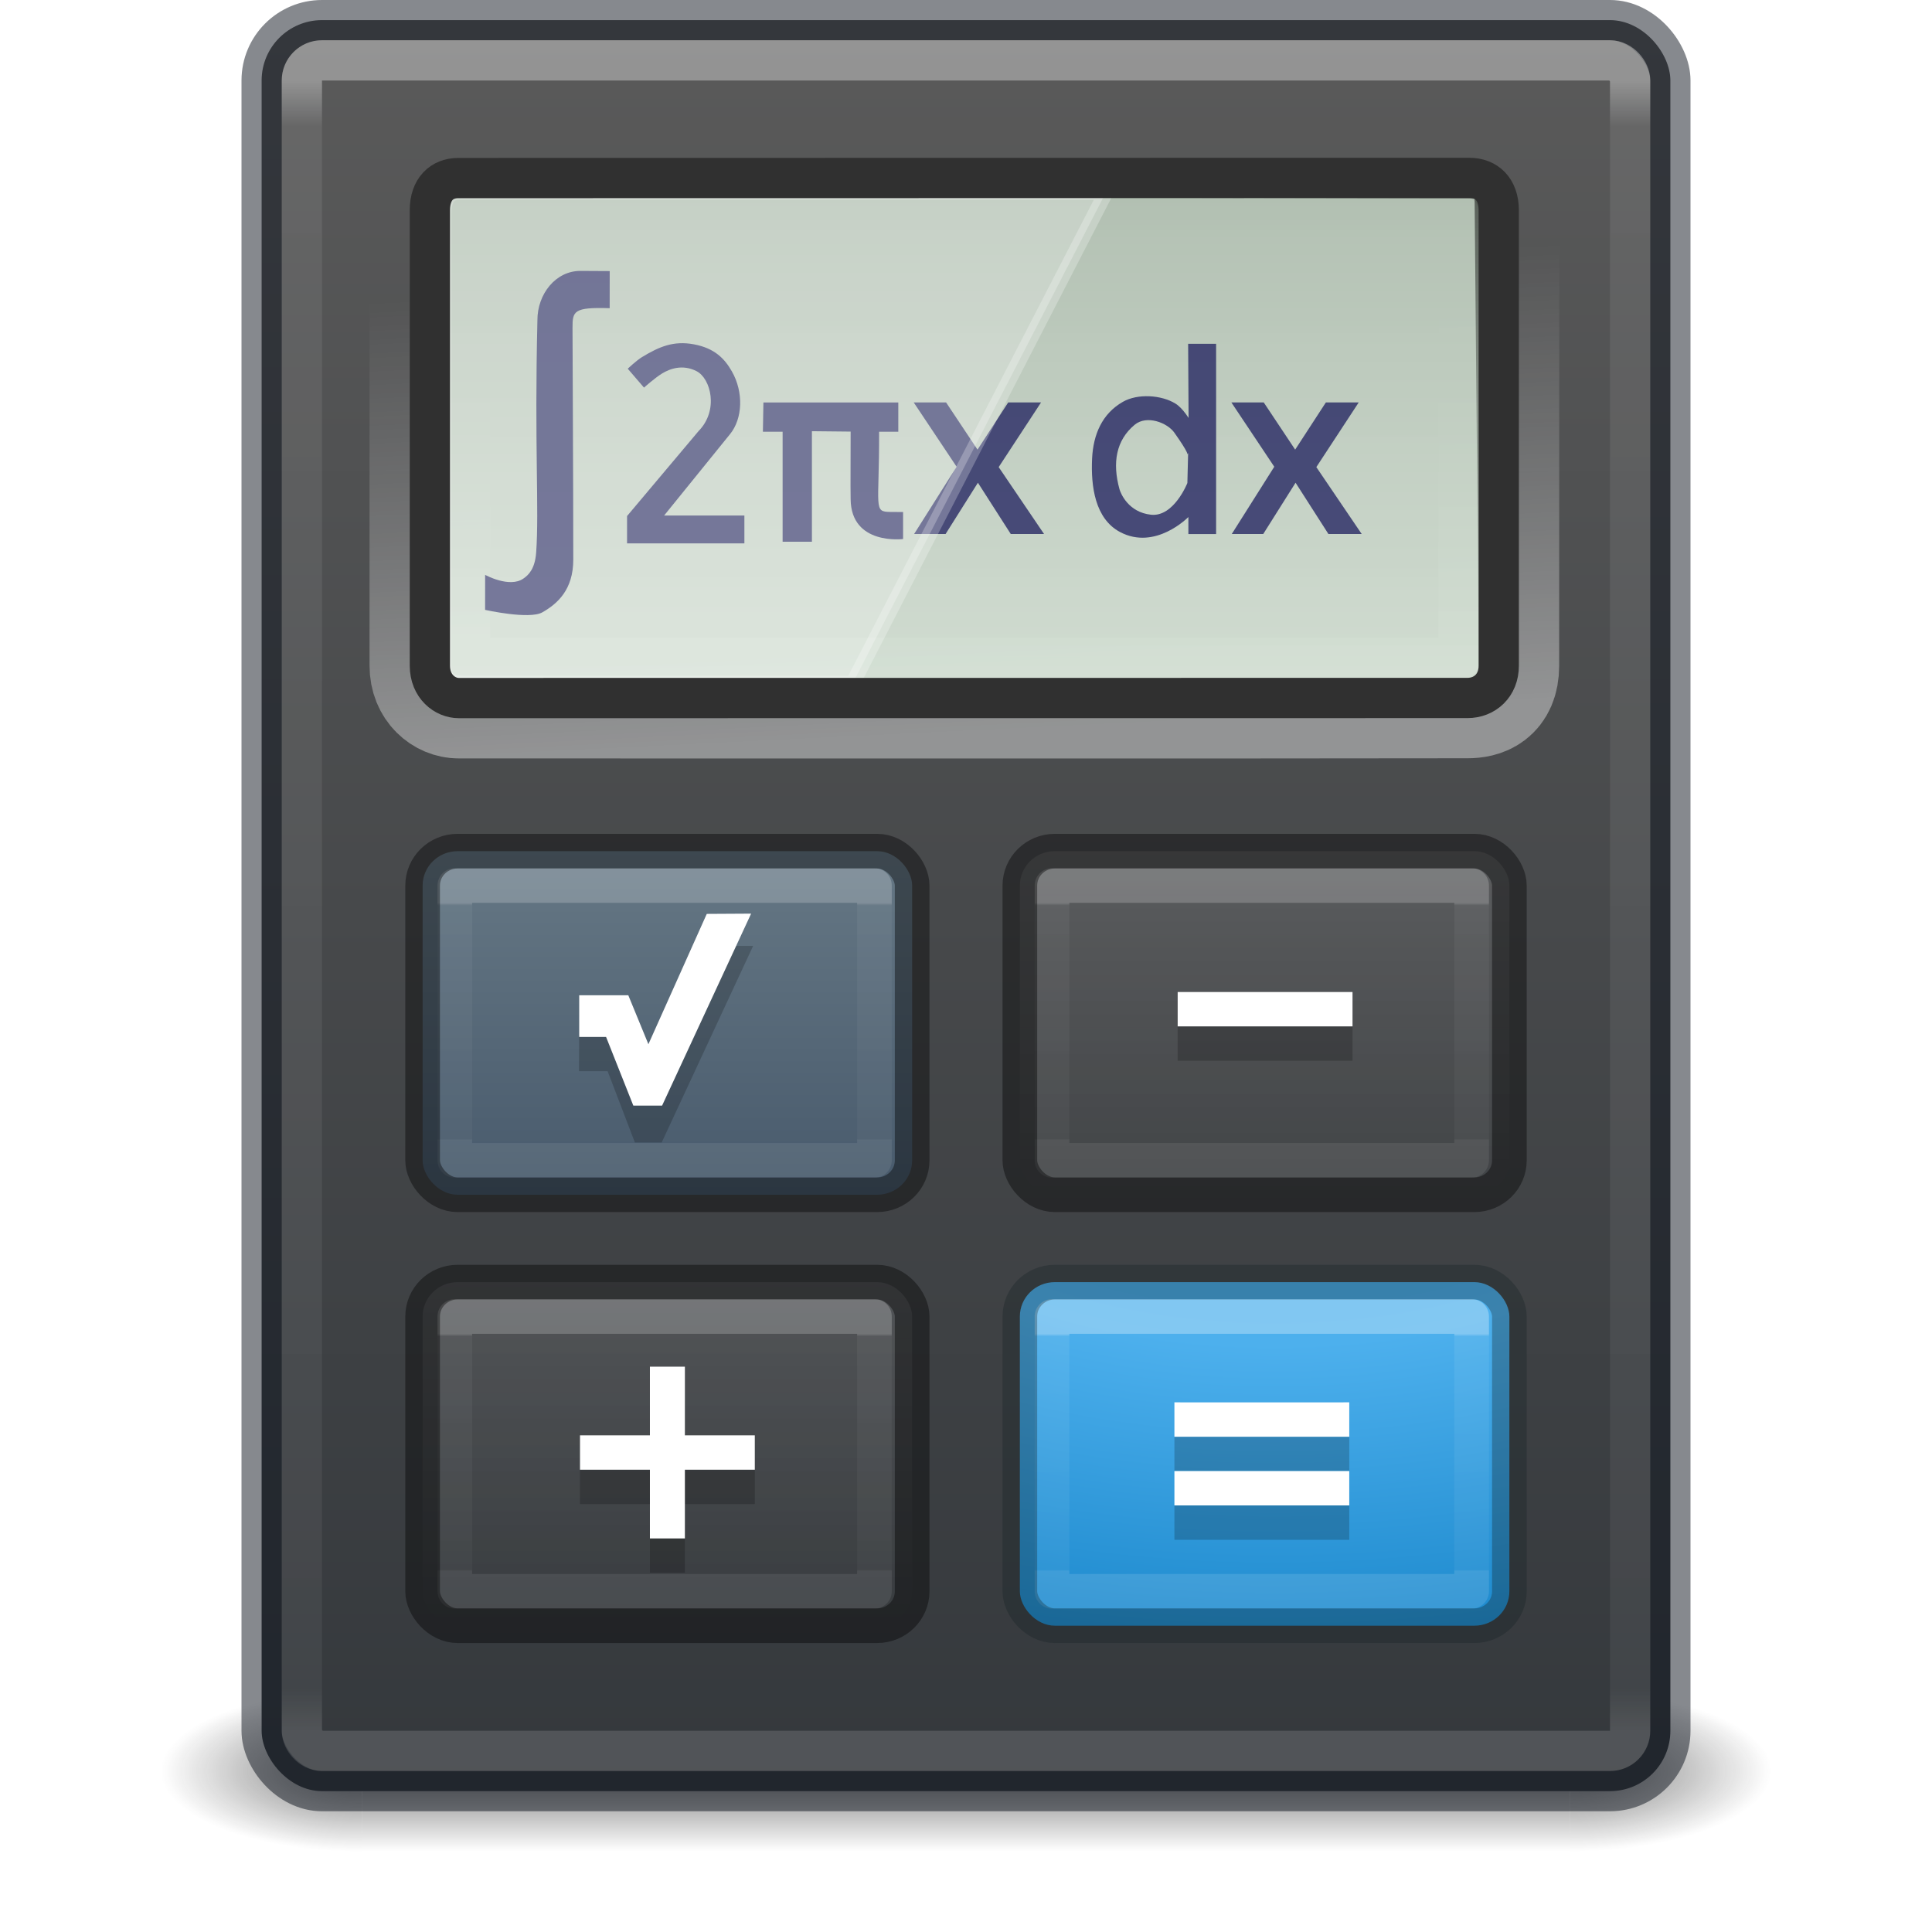 <?xml version="1.0" encoding="UTF-8" standalone="no"?>
<svg
   xmlns:dc="http://purl.org/dc/elements/1.1/"
   xmlns:cc="http://creativecommons.org/ns#"
   xmlns:rdf="http://www.w3.org/1999/02/22-rdf-syntax-ns#"
   xmlns:svg="http://www.w3.org/2000/svg"
   xmlns="http://www.w3.org/2000/svg"
   xmlns:xlink="http://www.w3.org/1999/xlink"
   xmlns:sodipodi="http://sodipodi.sourceforge.net/DTD/sodipodi-0.dtd"
   xmlns:inkscape="http://www.inkscape.org/namespaces/inkscape"
   version="1.1"
   id="svg7087"
   height="48"
   width="48"
   sodipodi:docname="com.github.SubhadeepJasu.pebbles.svg"
   inkscape:version="0.92.3 (2405546, 2018-03-11)">
  <sodipodi:namedview
     pagecolor="#ffffff"
     bordercolor="#666666"
     borderopacity="1"
     objecttolerance="10"
     gridtolerance="10"
     guidetolerance="10"
     inkscape:pageopacity="0"
     inkscape:pageshadow="2"
     inkscape:window-width="1366"
     inkscape:window-height="705"
     id="namedview79"
     showgrid="true"
     inkscape:zoom="11.313709"
     inkscape:cx="23.830423"
     inkscape:cy="24.601156"
     inkscape:window-x="0"
     inkscape:window-y="30"
     inkscape:window-maximized="1"
     inkscape:current-layer="svg7087">
    <inkscape:grid
       type="xygrid"
       id="grid906"
       empspacing="4" />
    <inkscape:grid
       type="xygrid"
       id="grid908"
       spacingx="0.5"
       spacingy="0.5"
       empspacing="2"
       dotted="true"
       color="#ffef3f"
       opacity="0.275"
       empcolor="#ffef3f"
       empopacity="0.275" />
  </sodipodi:namedview>
  <defs
     id="defs7089">
    <linearGradient
       id="linearGradient1086">
      <stop
         offset="0"
         style="stop-color:#fffeff;stop-opacity:0.102"
         id="stop1082" />
      <stop
         offset="1"
         style="stop-color:#ffffff;stop-opacity:0"
         id="stop1084" />
    </linearGradient>
    <linearGradient
       id="linearGradient1072">
      <stop
         offset="0"
         style="stop-color:#667885;stop-opacity:1"
         id="stop1068" />
      <stop
         offset="1"
         style="stop-color:#485a6c;stop-opacity:1"
         id="stop1070" />
    </linearGradient>
    <linearGradient
       id="linearGradient6307">
      <stop
         id="stop6309"
         offset="0"
         style="stop-color:#cc0000;stop-opacity:1;" />
      <stop
         id="stop6311"
         offset="1"
         style="stop-color:#cc0000;stop-opacity:0;" />
    </linearGradient>
    <linearGradient
       gradientTransform="matrix(0.556,0,0,0.585,5.667,-572.646)"
       y2="991.362"
       x2="33"
       y1="1045.362"
       x1="33"
       gradientUnits="userSpaceOnUse"
       id="linearGradient6430"
       xlink:href="#linearGradient6420" />
    <linearGradient
       id="linearGradient6420">
      <stop
         id="stop6422"
         offset="0"
         style="stop-color:#000000;stop-opacity:1;" />
      <stop
         id="stop6424"
         offset="1"
         style="stop-color:#000000;stop-opacity:0;" />
    </linearGradient>
    <linearGradient
       y2="42.728"
       x2="16.806"
       y1="20.62"
       x1="16.806"
       gradientTransform="matrix(1.248,0,0,1.665,3.618,-30.224)"
       gradientUnits="userSpaceOnUse"
       id="linearGradient4939"
       xlink:href="#linearGradient6420" />
    <linearGradient
       id="linearGradient4035">
      <stop
         offset="0"
         style="stop-color:#ffffff;stop-opacity:1"
         id="stop4037" />
      <stop
         offset="0.056"
         style="stop-color:#ffffff;stop-opacity:0.235"
         id="stop4039" />
      <stop
         offset="0.944"
         style="stop-color:#ffffff;stop-opacity:0.157"
         id="stop4041" />
      <stop
         offset="1"
         style="stop-color:#ffffff;stop-opacity:0.392"
         id="stop4043" />
    </linearGradient>
    <radialGradient
       xlink:href="#linearGradient2867-449-88-871-390-598-476-591-434-148-57-177-8-3-3-6-4-8-8-8-5-7"
       id="radialGradient5299"
       gradientUnits="userSpaceOnUse"
       gradientTransform="matrix(0,8.906,-8.344,0,107.701,-77.749)"
       cx="7.118"
       cy="9.957"
       fx="7.118"
       fy="9.957"
       r="12.672" />
    <linearGradient
       id="linearGradient2867-449-88-871-390-598-476-591-434-148-57-177-8-3-3-6-4-8-8-8-5-7">
      <stop
         offset="0"
         style="stop-color:#505050;stop-opacity:1"
         id="stop3750-1-0-7-6-6-1-3-9-3-9" />
      <stop
         offset="0.262"
         style="stop-color:#2b2b2b;stop-opacity:1"
         id="stop3752-3-7-4-0-32-8-923-0-7-0" />
      <stop
         offset="0.705"
         style="stop-color:#0a0a0a;stop-opacity:1"
         id="stop3754-1-8-5-2-7-6-7-1-9-1" />
      <stop
         offset="1"
         style="stop-color:#000000;stop-opacity:1"
         id="stop3756-1-6-2-6-6-1-96-6-0-1" />
    </linearGradient>
    <linearGradient
       y2="42.728"
       x2="16.806"
       y1="20.62"
       x1="16.806"
       gradientTransform="matrix(1.526,0,0,1.942,-0.911,-39.011)"
       gradientUnits="userSpaceOnUse"
       id="linearGradient4610"
       xlink:href="#linearGradient4035" />
    <linearGradient
       gradientUnits="userSpaceOnUse"
       y2="991.362"
       x2="33"
       y1="1045.362"
       x1="33"
       id="linearGradient6426"
       xlink:href="#linearGradient4035"
       gradientTransform="matrix(0.689,0,0,0.755,1.267,-746.075)" />
    <linearGradient
       gradientUnits="userSpaceOnUse"
       y2="1047.687"
       x2="33"
       y1="988.844"
       x1="33"
       id="linearGradient4899"
       xlink:href="#linearGradient3994-617-9-9"
       gradientTransform="matrix(0.686,0,0,0.746,1.353,-736.956)" />
    <linearGradient
       id="linearGradient3994-617-9-9">
      <stop
         offset="0"
         style="stop-color:#5a5a5a;stop-opacity:1"
         id="stop4324-9-7" />
      <stop
         offset="1"
         style="stop-color:#34383c;stop-opacity:1"
         id="stop4326-1-1" />
    </linearGradient>
    <linearGradient
       id="linearGradient3688-166-749-654">
      <stop
         offset="0"
         style="stop-color:#181818;stop-opacity:1"
         id="stop3088" />
      <stop
         offset="1"
         style="stop-color:#181818;stop-opacity:0"
         id="stop3090" />
    </linearGradient>
    <linearGradient
       id="linearGradient3688-464-309-604">
      <stop
         offset="0"
         style="stop-color:#181818;stop-opacity:1"
         id="stop3094" />
      <stop
         offset="1"
         style="stop-color:#181818;stop-opacity:0"
         id="stop3096" />
    </linearGradient>
    <linearGradient
       id="linearGradient3702-501-757-795">
      <stop
         offset="0"
         style="stop-color:#181818;stop-opacity:0"
         id="stop3100" />
      <stop
         offset="0.5"
         style="stop-color:#181818;stop-opacity:1"
         id="stop3102" />
      <stop
         offset="1"
         style="stop-color:#181818;stop-opacity:0"
         id="stop3104" />
    </linearGradient>
    <linearGradient
       y2="39.999"
       x2="25.058"
       y1="47.028"
       x1="25.058"
       gradientTransform="matrix(1.071,0,0,0.571,-1.786,1023.505)"
       gradientUnits="userSpaceOnUse"
       id="linearGradient10158"
       xlink:href="#linearGradient3702-501-757-795" />
    <radialGradient
       r="2.5"
       fy="43.5"
       fx="4.993"
       cy="43.5"
       cx="4.993"
       gradientTransform="matrix(1.977,0,0,0.8,-18.814,-1083.162)"
       gradientUnits="userSpaceOnUse"
       id="radialGradient10161"
       xlink:href="#linearGradient3688-464-309-604" />
    <radialGradient
       r="2.5"
       fy="43.5"
       fx="4.996"
       cy="43.5"
       cx="4.996"
       gradientTransform="matrix(2.004,2.1079247e-7,-5.1366217e-8,0.8,28.988,1013.562)"
       gradientUnits="userSpaceOnUse"
       id="radialGradient10164"
       xlink:href="#linearGradient3688-166-749-654" />
    <linearGradient
       id="linearGradient3600-4">
      <stop
         id="stop3602-7"
         style="stop-color:#f4f4f4;stop-opacity:1"
         offset="0" />
      <stop
         id="stop3604-6"
         style="stop-color:#dbdbdb;stop-opacity:1"
         offset="1" />
    </linearGradient>
    <linearGradient
       id="linearGradient3977">
      <stop
         id="stop3979"
         style="stop-color:#ffffff;stop-opacity:1"
         offset="0" />
      <stop
         id="stop3981"
         style="stop-color:#ffffff;stop-opacity:0.235"
         offset="0.036" />
      <stop
         id="stop3983"
         style="stop-color:#ffffff;stop-opacity:0.157"
         offset="0.951" />
      <stop
         id="stop3985"
         style="stop-color:#ffffff;stop-opacity:0.392"
         offset="1" />
    </linearGradient>
    <linearGradient
       id="linearGradient3104-5-8">
      <stop
         id="stop3106-2-4"
         style="stop-color:#aaaaaa;stop-opacity:1"
         offset="0" />
      <stop
         id="stop3108-5-5"
         style="stop-color:#c8c8c8;stop-opacity:1"
         offset="1" />
    </linearGradient>
    <linearGradient
       y2="3.364"
       x2="22.004"
       y1="47.813"
       x1="22.004"
       gradientTransform="matrix(0.669,0,0,0.67,7.32,4.692)"
       gradientUnits="userSpaceOnUse"
       id="linearGradient11036"
       xlink:href="#linearGradient3104-5-8" />
    <linearGradient
       y2="43"
       x2="24"
       y1="5.564"
       x1="24"
       gradientTransform="matrix(0.568,0,0,0.757,10.378,4.34)"
       gradientUnits="userSpaceOnUse"
       id="linearGradient11040"
       xlink:href="#linearGradient3977" />
    <linearGradient
       y2="47.013"
       x2="25.132"
       y1="0.985"
       x1="25.132"
       gradientTransform="matrix(0.629,0,0,0.63,8.914,6.412)"
       gradientUnits="userSpaceOnUse"
       id="linearGradient11043"
       xlink:href="#linearGradient3600-4" />
    <linearGradient
       y2="1015.362"
       x2="32"
       y1="1017.87"
       x1="32"
       spreadMethod="reflect"
       gradientTransform="matrix(0.682,0,0,1.4,1.5,-398.144)"
       gradientUnits="userSpaceOnUse"
       id="linearGradient11058"
       xlink:href="#linearGradient6307" />
    <linearGradient
       x1="39"
       y1="7.007"
       x2="39"
       y2="47.986"
       id="linearGradient3058"
       xlink:href="#linearGradient3924-1"
       gradientUnits="userSpaceOnUse"
       gradientTransform="translate(-5,-5)" />
    <linearGradient
       id="linearGradient3924-1">
      <stop
         id="stop3926-3"
         style="stop-color:#ffffff;stop-opacity:1"
         offset="0" />
      <stop
         id="stop3928-91"
         style="stop-color:#ffffff;stop-opacity:0.235"
         offset="0.028" />
      <stop
         id="stop3930-6"
         style="stop-color:#ffffff;stop-opacity:0.157"
         offset="0.974" />
      <stop
         id="stop3932-6"
         style="stop-color:#ffffff;stop-opacity:0.392"
         offset="1" />
    </linearGradient>
    <linearGradient
       gradientTransform="translate(-32,-5.825)"
       inkscape:collect="always"
       xlink:href="#linearGradient6420"
       id="linearGradient5514"
       x1="64.634"
       y1="10.926"
       x2="64.634"
       y2="46.313"
       gradientUnits="userSpaceOnUse" />
    <filter
       inkscape:collect="always"
       style="color-interpolation-filters:sRGB"
       id="filter5580"
       x="-0.035"
       width="1.07"
       y="-0.076"
       height="1.153">
      <feGaussianBlur
         inkscape:collect="always"
         stdDeviation="1.112"
         id="feGaussianBlur5582" />
    </filter>
    <linearGradient
       gradientTransform="matrix(0.298,0,0,0.455,4.563,27.725)"
       gradientUnits="userSpaceOnUse"
       y2="-24.098"
       x2="65.006"
       y1="-50.261"
       x1="65.036"
       id="linearGradient5182"
       xlink:href="#linearGradient5176" />
    <linearGradient
       id="linearGradient5176">
      <stop
         id="stop5178"
         offset="0"
         style="stop-color:#000000;stop-opacity:1;" />
      <stop
         id="stop5180"
         offset="1"
         style="stop-color:#000000;stop-opacity:0.474" />
    </linearGradient>
    <linearGradient
       gradientTransform="matrix(0.298,0,0,0.455,4.861,27.725)"
       gradientUnits="userSpaceOnUse"
       y2="-22.753"
       x2="55.771"
       y1="-51.253"
       x1="55.771"
       id="linearGradient4953"
       xlink:href="#linearGradient5010" />
    <linearGradient
       id="linearGradient5010">
      <stop
         offset="0"
         style="stop-color:#b1bfb1;stop-opacity:1"
         id="stop5012" />
      <stop
         offset="1"
         style="stop-color:#dae6da;stop-opacity:0.941"
         id="stop5014" />
    </linearGradient>
    <linearGradient
       gradientTransform="matrix(0.298,0,0,0.455,4.563,27.725)"
       gradientUnits="userSpaceOnUse"
       y2="-46.019"
       x2="64.175"
       y1="-20.916"
       x1="64.983"
       id="linearGradient5190"
       xlink:href="#linearGradient5184" />
    <linearGradient
       id="linearGradient5184">
      <stop
         id="stop5186"
         offset="0"
         style="stop-color:#ffffff;stop-opacity:1;" />
      <stop
         id="stop5188"
         offset="1"
         style="stop-color:#ffffff;stop-opacity:0;" />
    </linearGradient>
    <linearGradient
       x1="24"
       y1="7.813"
       x2="24"
       y2="39.683"
       id="linearGradient4650-6-72-7-6"
       xlink:href="#linearGradient3924-1-2-0-5-4"
       gradientUnits="userSpaceOnUse"
       gradientTransform="matrix(0.282,0,0,0.185,24.588,20.985)" />
    <linearGradient
       id="linearGradient3924-1-2-0-5-4">
      <stop
         id="stop3926-3-4-9-8-4"
         style="stop-color:#ffffff;stop-opacity:1"
         offset="0" />
      <stop
         id="stop3928-91-8-1-3-9"
         style="stop-color:#ffffff;stop-opacity:0.235"
         offset="0.011" />
      <stop
         id="stop3930-6-9-1-4-0"
         style="stop-color:#ffffff;stop-opacity:0.157"
         offset="0.994" />
      <stop
         id="stop3932-6-2-6-7-8"
         style="stop-color:#ffffff;stop-opacity:0.392"
         offset="1" />
    </linearGradient>
    <linearGradient
       x1="14.175"
       y1="30.426"
       x2="14.175"
       y2="40.416"
       id="linearGradient5310"
       xlink:href="#linearGradient5221-1-5"
       gradientUnits="userSpaceOnUse"
       gradientTransform="matrix(0.869,0,0,0.854,18.753,-4.887)" />
    <linearGradient
       id="linearGradient5221-1-5">
      <stop
         id="stop5223-0-5"
         style="stop-color:#fffeff;stop-opacity:0.102"
         offset="0" />
      <stop
         id="stop5225-4-3"
         style="stop-color:#ffffff;stop-opacity:0"
         offset="1" />
    </linearGradient>
    <linearGradient
       x1="24"
       y1="7.813"
       x2="24"
       y2="39.683"
       id="linearGradient4650-6-72-7"
       xlink:href="#linearGradient3924-1-2-0-5-4"
       gradientUnits="userSpaceOnUse"
       gradientTransform="matrix(0.282,0,0,0.185,9.75,20.985)" />
    <linearGradient
       x1="14.175"
       y1="30.426"
       x2="14.175"
       y2="40.416"
       id="linearGradient5252"
       xlink:href="#linearGradient1072"
       gradientUnits="userSpaceOnUse"
       gradientTransform="matrix(0.869,0,0,0.854,3.916,-4.887)" />
    <linearGradient
       x1="24"
       y1="7.813"
       x2="24"
       y2="39.683"
       id="linearGradient4650-6-72"
       xlink:href="#linearGradient3924-1-2-0-5-4"
       gradientUnits="userSpaceOnUse"
       gradientTransform="matrix(0.282,0,0,0.185,9.75,31.692)" />
    <linearGradient
       x1="14.175"
       y1="30.426"
       x2="14.175"
       y2="40.416"
       id="linearGradient5227"
       xlink:href="#linearGradient1086"
       gradientUnits="userSpaceOnUse"
       gradientTransform="matrix(0.869,0,0,0.854,3.916,5.82)" />
    <linearGradient
       x1="24"
       y1="7.813"
       x2="24"
       y2="39.683"
       id="linearGradient4650-6"
       xlink:href="#linearGradient3924-1-2-0-5-4"
       gradientUnits="userSpaceOnUse"
       gradientTransform="matrix(0.282,0,0,0.185,24.588,31.692)" />
    <radialGradient
       cx="6.73"
       cy="9.957"
       r="12.672"
       fx="6.2"
       fy="9.957"
       id="radialGradient4685"
       xlink:href="#linearGradient2867-449-88-871-390-598-476-591-434-148-57-177-8-3-3-6-4-8-8-8-8"
       gradientUnits="userSpaceOnUse"
       gradientTransform="matrix(0,2.079,-3.636,0,67.884,13.324)" />
    <linearGradient
       id="linearGradient2867-449-88-871-390-598-476-591-434-148-57-177-8-3-3-6-4-8-8-8-8">
      <stop
         id="stop3750-1-0-7-6-6-1-3-9-2"
         style="stop-color:#39a9e9;stop-opacity:1"
         offset="0" />
      <stop
         id="stop3752-3-7-4-0-32-8-923-0-9"
         style="stop-color:#4db0ed;stop-opacity:1"
         offset="0.262" />
      <stop
         id="stop3754-1-8-5-2-7-6-7-1-9"
         style="stop-color:#1b88cc;stop-opacity:1"
         offset="0.539" />
      <stop
         id="stop3756-1-6-2-6-6-1-96-6-7"
         style="stop-color:#1b88cc;stop-opacity:1"
         offset="1" />
    </linearGradient>
  </defs>
  <g
     transform="translate(0,-1004.362)"
     id="g10676"
     style="opacity:0.6">
    <rect
       width="5"
       height="4"
       x="39"
       y="1046.362"
       id="rect2801"
       style="opacity:1;fill:url(#radialGradient10164);fill-opacity:1;stroke:none" />
    <rect
       width="5"
       height="4"
       x="-9"
       y="-1050.362"
       transform="scale(-1)"
       id="rect3696"
       style="opacity:1;fill:url(#radialGradient10161);fill-opacity:1;stroke:none" />
    <rect
       width="30"
       height="4"
       x="9"
       y="1046.362"
       id="rect3700"
       style="opacity:1;fill:url(#linearGradient10158);fill-opacity:1;stroke:none" />
  </g>
  <rect
     style="fill:url(#linearGradient4899);stroke:none"
     id="rect4897"
     y="0.5"
     x="6.5"
     ry="1.5"
     rx="1.5"
     height="44"
     width="35" />
  <rect
     width="35"
     height="44"
     rx="1.5"
     ry="1.5"
     x="6.5"
     y="0.5"
     id="rect3993"
     style="opacity:0.5;fill:none;stroke:#0e141f;stroke-width:1;stroke-opacity:1" />
  <rect
     ry="0.5"
     rx="0.5"
     width="33"
     height="42"
     x="7.5"
     y="1.5"
     id="rect6741-5-0-2-3"
     style="fill:none;stroke:url(#linearGradient3058);stroke-width:1;stroke-linecap:round;stroke-linejoin:round;stroke-miterlimit:4;stroke-dasharray:none;stroke-dashoffset:0;stroke-opacity:1;font-variant-east_asian:normal;opacity:0.35;vector-effect:none;fill-opacity:1" />
  <path
     inkscape:connector-curvature="0"
     id="rect5156"
     d="m 11.291,4.277 25.217,0.147 c 0.374,0.002 0.732,0.274 0.732,0.796 l -0.003,11.319 c -2.06e-4,0.682 -0.437,0.8 -0.776,0.8 -6.339,0.01 -16.625,0.004 -25.065,0.004 -0.339,-8e-6 -0.715,-0.283 -0.715,-0.806 V 5.22 c 0,-0.522 0.273,-0.943 0.611,-0.943 z"
     style="color:#000000;display:inline;overflow:visible;visibility:visible;opacity:0.4;fill:none;stroke:url(#linearGradient5190);stroke-width:3;stroke-linecap:round;stroke-linejoin:bevel;stroke-miterlimit:4;stroke-dasharray:none;stroke-dashoffset:0;stroke-opacity:1;marker:none;paint-order:fill markers stroke;enable-background:accumulate"
     sodipodi:nodetypes="csssscsssc" />
  <path
     inkscape:connector-curvature="0"
     id="rect5158"
     d="m 11.313,4.428 25.195,-0.005 c 0.453,-8.4e-5 0.728,0.276 0.728,0.798 v 11.317 c 0,0.522 -0.286,0.801 -0.775,0.801 l -25.065,0.002 c -0.384,3.2e-5 -0.715,-0.171 -0.715,-0.693 V 5.13 c 0,-0.438 0.294,-0.702 0.632,-0.702 z"
     style="color:#000000;display:inline;overflow:visible;visibility:visible;fill:url(#linearGradient4953);fill-opacity:1;fill-rule:nonzero;stroke:none;stroke-width:0.368;stroke-linejoin:bevel;stroke-miterlimit:4;stroke-dasharray:none;marker:none;paint-order:fill markers stroke;enable-background:accumulate"
     sodipodi:nodetypes="sssssssss" />
  <path
     inkscape:connector-curvature="0"
     id="rect5160"
     d="m 11.459,4.733 24.99,0.004 c 0.261,3.92e-5 0.464,0.23 0.464,0.519 V 16.501 c 0,0.29 -0.225,0.523 -0.532,0.523 l -24.93,0.019 c -0.318,2.4e-4 -0.466,-0.158 -0.466,-0.462 l -0.007,-11.323 c -2.22e-4,-0.29 0.238,-0.523 0.482,-0.523 z"
     style="opacity:0.05;fill:none;stroke:url(#linearGradient5182);stroke-width:0.368;stroke-linecap:round;stroke-linejoin:bevel;stroke-miterlimit:4;stroke-dasharray:none;stroke-dashoffset:0;stroke-opacity:1;paint-order:fill markers stroke"
     sodipodi:nodetypes="sssssssss" />
  <path
     sodipodi:nodetypes="cscscccssccc"
     inkscape:connector-curvature="0"
     id="path6175"
     d="m 15.148,6.735 -0.729,-0.004 c -0.608,-0.003 -1.071,0.571 -1.067,1.229 -0.075,3.129 0.045,4.704 -0.031,5.766 -0.03,0.414 -0.195,0.564 -0.316,0.647 -0.345,0.244 -0.952,-0.091 -0.952,-0.091 l -0.001,0.87 c 0,0 1.099,0.246 1.423,0.061 0.375,-0.214 0.768,-0.561 0.768,-1.31 0,-2.033 -0.019,-5.208 -0.019,-5.754 -5.12e-4,-0.418 0.023,-0.521 0.923,-0.492 z"
     style="opacity:0.8;fill:#272863;fill-opacity:1;stroke:none;stroke-width:0.059;stroke-linecap:butt;stroke-linejoin:miter;stroke-miterlimit:4;stroke-dasharray:none;stroke-opacity:1" />
  <path
     sodipodi:nodetypes="cszcccccccssscc"
     inkscape:connector-curvature="0"
     id="path6720"
     d="m 16,9.63 c 0,0 0.265,-0.237 0.446,-0.349 0.193,-0.119 0.511,-0.238 0.861,-0.059 0.35,0.179 0.559,0.969 0.047,1.49 l -1.775,2.109 V 13.5 h 2.915 V 12.808 H 16.5 l 1.639,-2.024 C 18.448,10.404 18.481,9.748 18.182,9.225 18.006,8.916 17.759,8.652 17.242,8.555 16.736,8.46 16.379,8.611 15.947,8.874 15.817,8.953 15.596,9.16 15.596,9.16 Z"
     style="opacity:0.8;fill:#272863;fill-opacity:1;stroke:none;stroke-width:0.029;stroke-linecap:butt;stroke-linejoin:miter;stroke-miterlimit:4;stroke-dasharray:none;stroke-opacity:1" />
  <path
     sodipodi:nodetypes="ccccsccscccccccc"
     inkscape:connector-curvature="0"
     id="path6722"
     d="m 18.967,10 h 3.351 l 0,0.726 h -0.477 c 0.007,1.908 -0.153,1.99 0.286,1.993 l 0.31,0.002 v 0.671 c 0,0 -1.292,0.164 -1.303,-0.989 l -0.003,-0.346 0.003,-1.334 -0.962,-0.01 0,2.746 h -0.728 l 0,-2.733 h -0.49 z"
     style="opacity:0.8;fill:#272863;fill-opacity:1;stroke:none;stroke-width:0.148px;stroke-linecap:butt;stroke-linejoin:miter;stroke-opacity:1" />
  <path
     sodipodi:nodetypes="ccccccccccccc"
     inkscape:connector-curvature="0"
     id="path6724"
     d="m 22.701,9.998 h 0.804 l 0.781,1.173 0.763,-1.173 h 0.816 l -1.053,1.607 1.127,1.662 h -0.827 l -0.816,-1.274 -0.803,1.274 h -0.782 l 1.056,-1.671 z"
     style="opacity:0.8;fill:#272863;fill-opacity:1;stroke:none;stroke-width:0.015;stroke-linecap:butt;stroke-linejoin:miter;stroke-miterlimit:4;stroke-dasharray:none;stroke-opacity:1" />
  <path
     sodipodi:nodetypes="cccccsssssccssssccc"
     inkscape:connector-curvature="0"
     id="path6741"
     d="m 29.519,8.542 h 0.695 V 13.269 H 29.525 V 12.845 c 0,0 -0.819,0.842 -1.7,0.372 -0.617,-0.33 -0.726,-1.129 -0.692,-1.828 0.029,-0.594 0.248,-1.111 0.765,-1.406 0.369,-0.211 0.956,-0.171 1.304,0.043 0.182,0.112 0.347,0.369 0.478,0.612 0.072,0.133 0.045,0.241 0.045,0.241 L 29.5,11.29 c 0,0 0.045,-0.02 -0.323,-0.54 C 29,10.5 28.491,10.305 28.192,10.552 27.726,10.938 27.633,11.5 27.813,12.153 c 0.03,0.108 0.222,0.574 0.781,0.635 C 29.165,12.851 29.5,12 29.5,12 l 0.032,-1.264 z"
     style="opacity:0.8;fill:#272863;fill-opacity:1;stroke:none;stroke-width:0.015;stroke-linecap:butt;stroke-linejoin:miter;stroke-miterlimit:4;stroke-dasharray:none;stroke-opacity:1" />
  <path
     style="opacity:0.7;fill:none;stroke:url(#linearGradient5514);stroke-width:1px;stroke-linecap:butt;stroke-linejoin:miter;stroke-opacity:1;filter:url(#filter5580)"
     d="M -6.351,39.199 -5.875,4.3 l 75.5,0.125 0.312,34.562"
     id="path5258"
     inkscape:connector-curvature="0"
     sodipodi:nodetypes="cccc"
     transform="matrix(0.342,0,0,0.342,12.994,3.243)" />
  <path
     sodipodi:nodetypes="sccssss"
     style="opacity:0.25;fill:#ffffff;fill-opacity:1;stroke:#ffffff;stroke-width:0.366;stroke-linecap:round;stroke-linejoin:miter;stroke-miterlimit:4;stroke-dasharray:none;stroke-dashoffset:0;stroke-opacity:1;paint-order:fill markers stroke"
     d="m 11.422,4.778 16.053,0.004 -6.289,12.192 H 11.552 c -0.334,0 -0.519,-0.083 -0.519,-0.424 V 5.297 c 0,-0.365 0.128,-0.519 0.389,-0.519 z"
     id="path4931"
     inkscape:connector-curvature="0" />
  <path
     inkscape:connector-curvature="0"
     id="rect5162"
     d="m 11.382,4.424 25.122,-0.004 c 0.43,-6.77e-5 0.732,0.282 0.732,0.804 l -1.4e-5,11.317 c 0,0.491 -0.349,0.8 -0.777,0.8 l -25.061,0.002 c -0.339,3e-5 -0.718,-0.283 -0.718,-0.806 V 5.22 c 0,-0.522 0.299,-0.796 0.702,-0.796 z"
     style="color:#000000;display:inline;overflow:visible;visibility:visible;opacity:1;fill:none;stroke:#303030;stroke-width:1;stroke-linecap:round;stroke-linejoin:bevel;stroke-miterlimit:4;stroke-dasharray:none;stroke-dashoffset:0;stroke-opacity:1;marker:none;paint-order:fill markers stroke;enable-background:accumulate"
     sodipodi:nodetypes="cssssssssc" />
  <path
     sodipodi:nodetypes="ccccccccccccc"
     inkscape:connector-curvature="0"
     id="path6724-7"
     d="m 30.593,9.998 h 0.804 l 0.781,1.173 0.763,-1.173 h 0.816 l -1.053,1.607 1.127,1.662 h -0.827 l -0.816,-1.274 -0.803,1.274 h -0.782 l 1.056,-1.671 z"
     style="opacity:0.8;fill:#272863;fill-opacity:1;stroke:none;stroke-width:0.015;stroke-linecap:butt;stroke-linejoin:miter;stroke-miterlimit:4;stroke-dasharray:none;stroke-opacity:1" />
  <rect
     width="12.162"
     height="8.536"
     rx="0.869"
     ry="0.854"
     x="25.338"
     y="31.854"
     id="rect5505-21-0"
     style="color:#000000;display:inline;overflow:visible;visibility:visible;fill:url(#radialGradient4685);fill-opacity:1;fill-rule:nonzero;stroke:none;stroke-width:0.861;marker:none;enable-background:accumulate" />
  <rect
     width="10.425"
     height="6.829"
     x="26.137"
     y="32.707"
     id="rect6741-1"
     style="opacity:0.3;fill:none;stroke:url(#linearGradient4650-6);stroke-width:0.861;stroke-linecap:round;stroke-linejoin:round;stroke-miterlimit:4;stroke-dasharray:none;stroke-dashoffset:0;stroke-opacity:1" />
  <rect
     width="12.162"
     height="8.536"
     rx="0.869"
     ry="0.854"
     x="25.338"
     y="31.854"
     id="rect5505-21-3-2-3"
     style="color:#000000;display:inline;overflow:visible;visibility:visible;opacity:0.4;fill:none;stroke:#162023;stroke-width:0.861;stroke-linecap:round;stroke-linejoin:round;stroke-miterlimit:4;stroke-dasharray:none;stroke-dashoffset:0;stroke-opacity:0.792;marker:none;enable-background:accumulate" />
  <rect
     width="12.162"
     height="8.536"
     rx="0.869"
     ry="0.854"
     x="10.5"
     y="31.854"
     id="rect5505-21-0-0"
     style="color:#000000;display:inline;overflow:visible;visibility:visible;fill:url(#linearGradient5227);fill-opacity:1;fill-rule:nonzero;stroke:none;stroke-width:0.861;marker:none;enable-background:accumulate" />
  <rect
     width="10.425"
     height="6.829"
     x="11.3"
     y="32.707"
     id="rect6741-1-8"
     style="opacity:0.2;fill:none;stroke:url(#linearGradient4650-6-72);stroke-width:0.861;stroke-linecap:round;stroke-linejoin:round;stroke-miterlimit:4;stroke-dasharray:none;stroke-dashoffset:0;stroke-opacity:1" />
  <rect
     width="12.162"
     height="8.536"
     rx="0.869"
     ry="0.854"
     x="10.5"
     y="31.854"
     id="rect5505-21-3-2-3-2"
     style="color:#000000;display:inline;overflow:visible;visibility:visible;opacity:0.4;fill:none;stroke:#000000;stroke-width:0.861;stroke-linecap:round;stroke-linejoin:round;stroke-miterlimit:4;stroke-dasharray:none;stroke-dashoffset:0;stroke-opacity:1;marker:none;enable-background:accumulate" />
  <rect
     width="12.162"
     height="8.536"
     rx="0.869"
     ry="0.854"
     x="10.5"
     y="21.147"
     id="rect5505-21-0-0-9"
     style="color:#000000;display:inline;overflow:visible;visibility:visible;fill:url(#linearGradient5252);fill-opacity:1;fill-rule:nonzero;stroke:none;stroke-width:0.861;marker:none;enable-background:accumulate" />
  <rect
     width="10.425"
     height="6.829"
     x="11.3"
     y="22"
     id="rect6741-1-8-0"
     style="opacity:0.2;fill:none;stroke:url(#linearGradient4650-6-72-7);stroke-width:0.861;stroke-linecap:round;stroke-linejoin:round;stroke-miterlimit:4;stroke-dasharray:none;stroke-dashoffset:0;stroke-opacity:1" />
  <rect
     width="12.162"
     height="8.536"
     rx="0.869"
     ry="0.854"
     x="10.5"
     y="21.147"
     id="rect5505-21-3-2-3-2-6"
     style="color:#000000;display:inline;overflow:visible;visibility:visible;opacity:0.4;fill:none;stroke:#000000;stroke-width:0.861;stroke-linecap:round;stroke-linejoin:round;stroke-miterlimit:4;stroke-dasharray:none;stroke-dashoffset:0;stroke-opacity:1;marker:none;enable-background:accumulate" />
  <rect
     width="12.162"
     height="8.536"
     rx="0.869"
     ry="0.854"
     x="25.338"
     y="21.147"
     id="rect5505-21-0-0-9-4"
     style="color:#000000;display:inline;overflow:visible;visibility:visible;fill:url(#linearGradient5310);fill-opacity:1;fill-rule:nonzero;stroke:none;stroke-width:0.861;marker:none;enable-background:accumulate" />
  <rect
     width="10.425"
     height="6.829"
     x="26.137"
     y="22"
     id="rect6741-1-8-0-4"
     style="opacity:0.2;fill:none;stroke:url(#linearGradient4650-6-72-7-6);stroke-width:0.861;stroke-linecap:round;stroke-linejoin:round;stroke-miterlimit:4;stroke-dasharray:none;stroke-dashoffset:0;stroke-opacity:1" />
  <rect
     width="12.162"
     height="8.536"
     rx="0.869"
     ry="0.854"
     x="25.338"
     y="21.147"
     id="rect5505-21-3-2-3-2-6-0"
     style="color:#000000;display:inline;overflow:visible;visibility:visible;opacity:0.4;fill:none;stroke:#000000;stroke-width:0.861;stroke-linecap:round;stroke-linejoin:round;stroke-miterlimit:4;stroke-dasharray:none;stroke-dashoffset:0;stroke-opacity:1;marker:none;enable-background:accumulate" />
  <path
     inkscape:connector-curvature="0"
     d="m 16.147,34.807 v 1.707 h -1.737 v 0.854 h 1.737 v 1.707 h 0.869 v -1.707 h 1.737 v -0.854 H 17.016 V 34.807 Z M 29.259,25.5 v 0.854 h 0.543 1.086 1.086 0.543 1.086 V 25.5 h -1.086 -0.543 -1.086 -0.543 z m -0.081,10.195 v 0.854 h 0.543 1.086 1.086 0.543 1.086 V 35.695 H 32.436 31.893 30.807 30.264 Z m 0,1.707 v 0.854 h 0.543 1.086 1.086 0.543 1.086 V 37.402 H 32.436 31.893 30.807 30.264 Z"
     id="path4086-9"
     style="color:#000000;font-style:normal;font-variant:normal;font-weight:normal;font-stretch:normal;font-size:9.881px;line-height:125%;font-family:Helvetica;-inkscape-font-specification:Helvetica;letter-spacing:0px;word-spacing:0px;display:inline;overflow:visible;visibility:visible;opacity:0.2;fill:#000000;fill-opacity:1;fill-rule:nonzero;stroke:none;stroke-width:0.861;marker:none;enable-background:new"
     sodipodi:nodetypes="cccccccccccccccccccccccccccccccccccccccccccccccccccc" />
  <path
     inkscape:connector-curvature="0"
     d="m 16.147,33.954 v 1.707 h -1.737 v 0.854 h 1.737 v 1.707 h 0.869 v -1.707 h 1.737 V 35.661 H 17.016 V 33.954 Z M 29.259,24.646 V 25.5 h 0.543 1.086 1.086 0.543 1.086 v -0.854 h -1.086 -0.543 -1.086 -0.543 z m -0.081,10.195 v 0.854 h 0.543 1.086 1.086 0.543 1.086 v -0.854 H 32.436 31.893 30.807 30.264 Z m 0,1.707 v 0.854 h 0.543 1.086 1.086 0.543 1.086 V 36.548 H 32.436 31.893 30.807 30.264 Z"
     id="path4086"
     style="font-style:normal;font-variant:normal;font-weight:normal;font-stretch:normal;font-size:9.881px;line-height:125%;font-family:Helvetica;-inkscape-font-specification:Helvetica;letter-spacing:0px;word-spacing:0px;display:inline;fill:#ffffff;fill-opacity:1;stroke:none;stroke-width:0.861;enable-background:new"
     sodipodi:nodetypes="cccccccccccccccccccccccccccccccccccccccccccccccccccc" />
  <path
     style="opacity:0.2;fill:none;fill-opacity:1;stroke:#000000;stroke-width:0.446;stroke-linecap:butt;stroke-linejoin:miter;stroke-miterlimit:4;stroke-dasharray:none;stroke-opacity:1"
     d="m 14.611,25.947 h 0.815 l 0.675,1.621 1.644,-3.845 h 0.617 l -2.065,4.439 h -0.37 l -0.677,-1.771 h -0.641 z"
     id="path5193"
     inkscape:connector-curvature="0"
     sodipodi:nodetypes="cccccccccc" />
  <path
     sodipodi:nodetypes="cccccccccc"
     inkscape:connector-curvature="0"
     id="path5232"
     d="m 14.653,24.99 h 0.781 l 0.665,1.619 1.631,-3.642 0.519,-0.003 -1.967,4.242 H 15.913 L 15.236,25.5 h -0.583 z"
     style="opacity:1;fill:none;fill-opacity:1;stroke:#ffffff;stroke-width:0.525;stroke-linecap:butt;stroke-linejoin:miter;stroke-miterlimit:4;stroke-dasharray:none;stroke-opacity:1" />
</svg>
